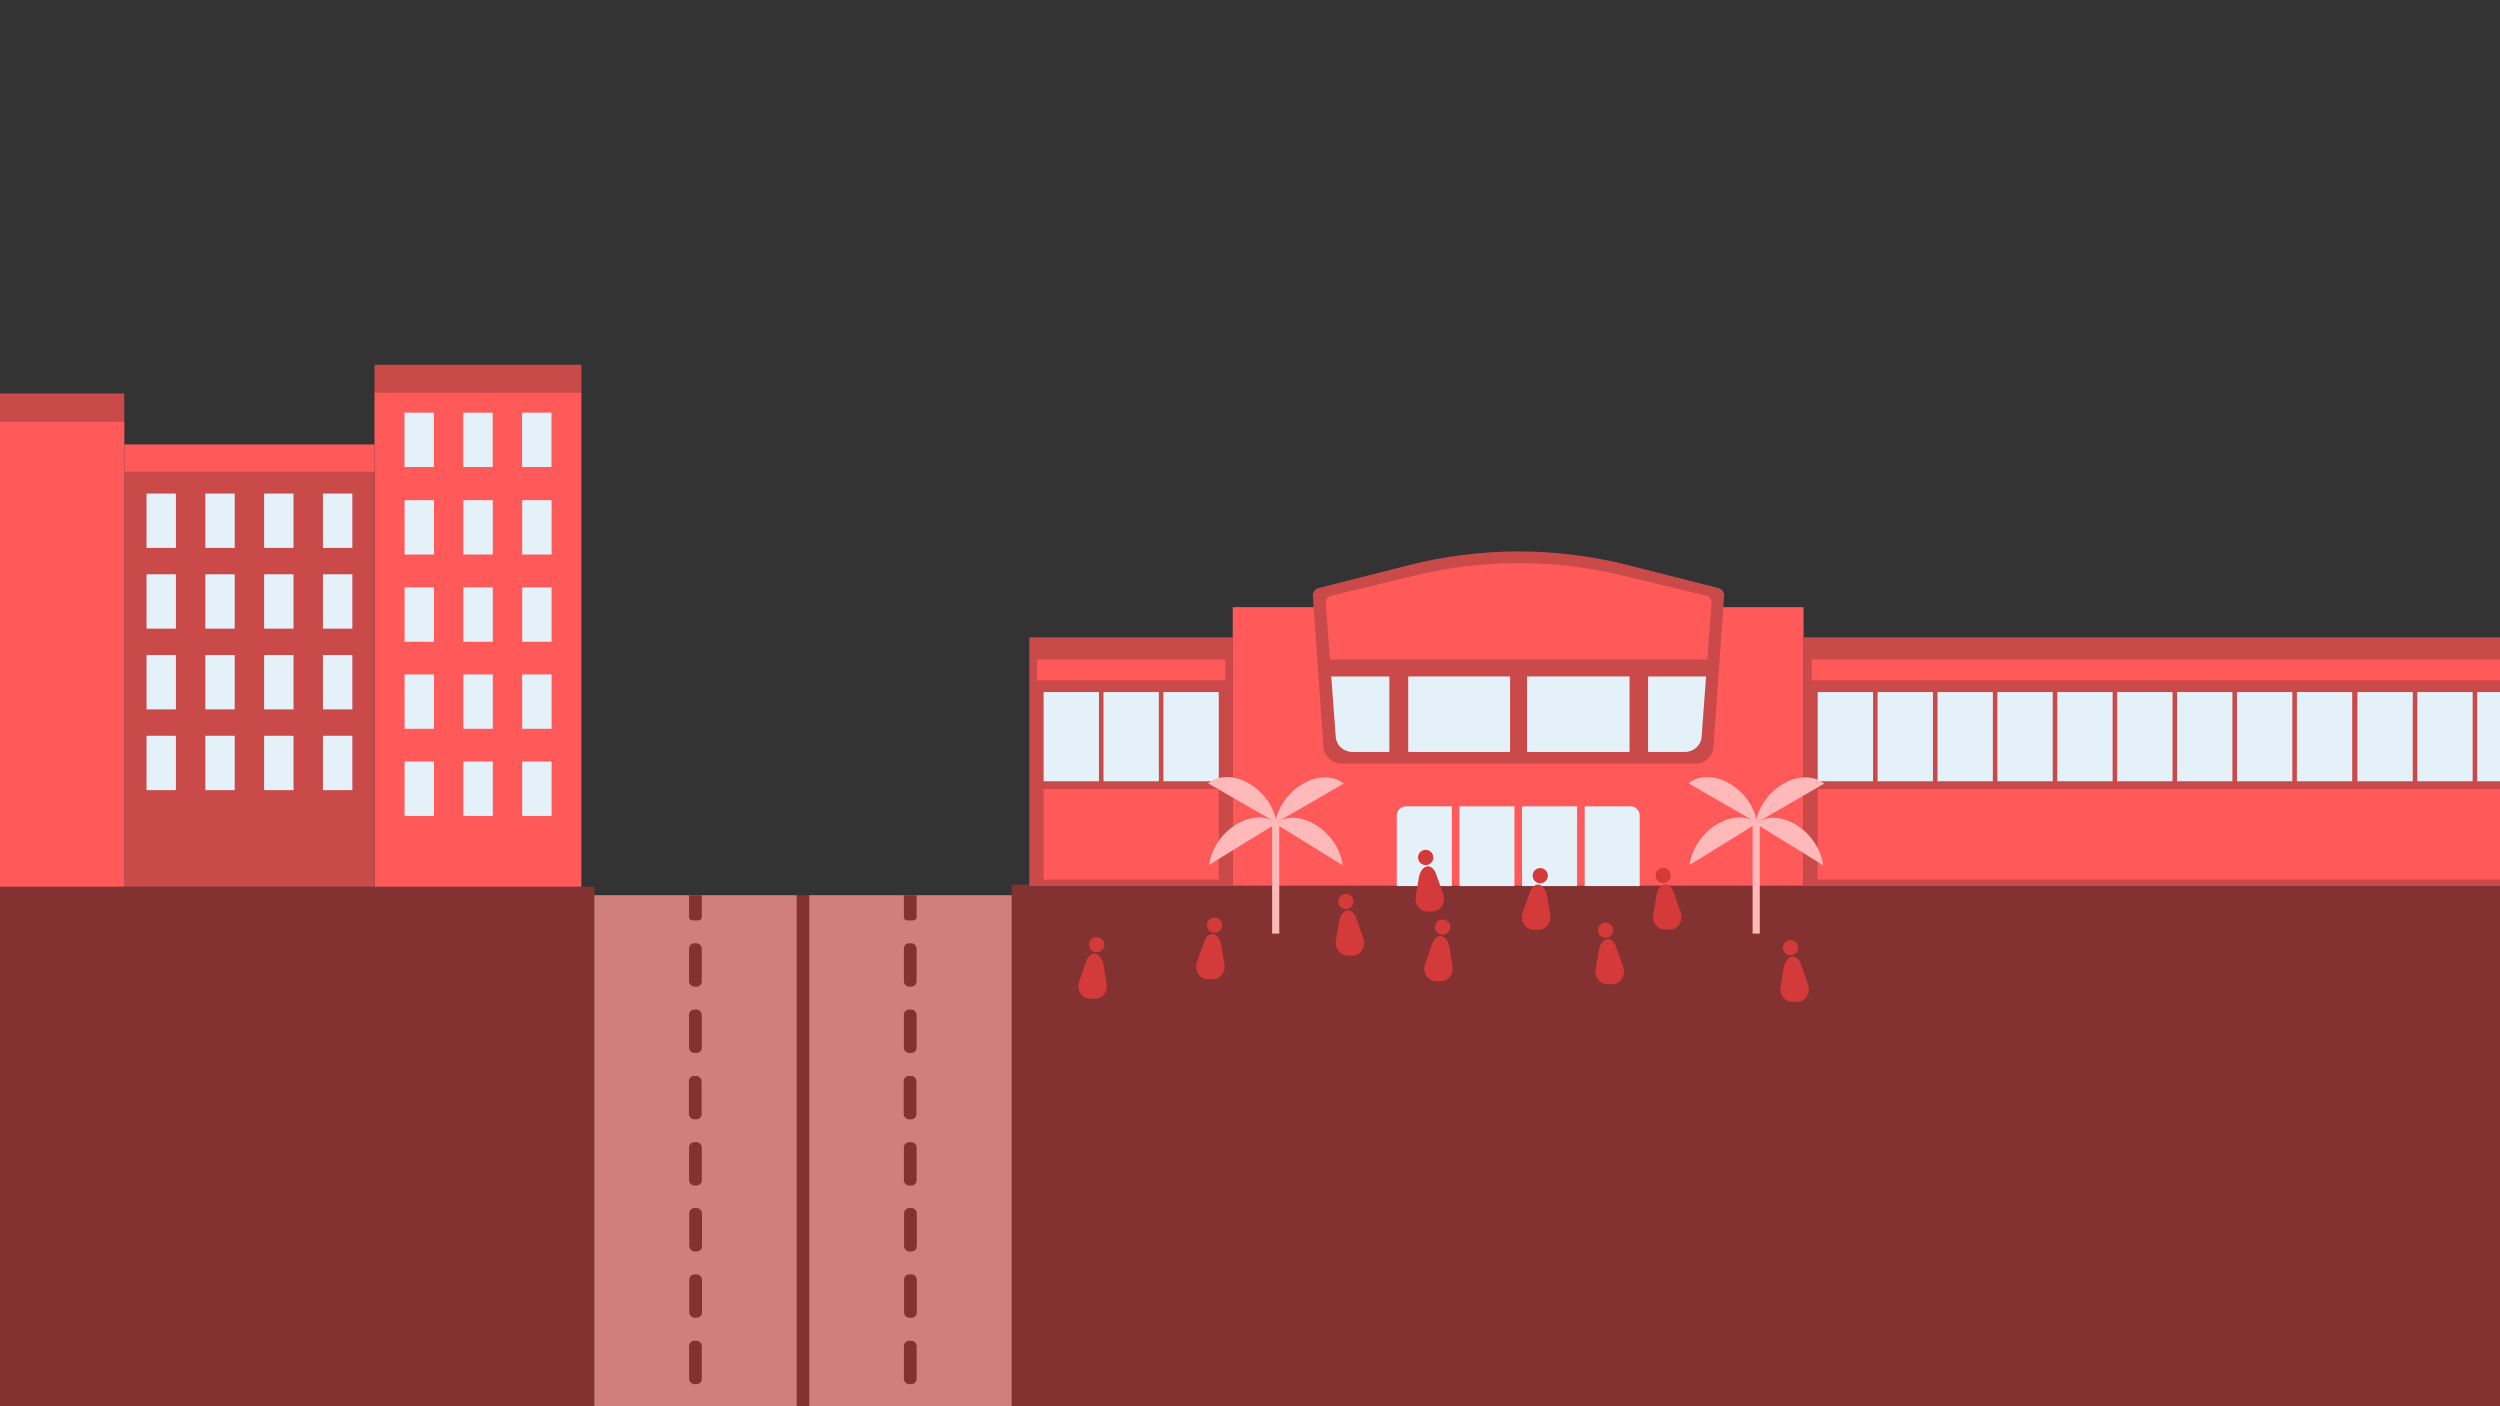 <?xml version="1.0" encoding="UTF-8"?>
<svg xmlns="http://www.w3.org/2000/svg" viewBox="0 0 3840 2160">
  <rect x="0" y="0" width="3840" height="2160" fill="#333333" stroke="none"/>
  <g id="tourStore-move">
    <rect x="1554" y="1359" width="2287" height="801" style="fill: #833131; stroke-width: 0px;"/>
    <rect x="1893.49" y="932.6" width="876.76" height="427.81" style="fill: #ff5959; stroke-width: 0px;"/>
    <rect x="2770" y="979" width="1071" height="382" style="fill: #ca4a4a; stroke-width: 0px;"/>
    <path d="M2060.38,1172.97h544c14.49,0,26.51-11.2,27.53-25.66l16.41-232.61c0-5.42-3.68-10.14-8.93-11.48l-138.77-35.21c-110.41-28.02-226.08-28.02-336.49,0l-138.77,35.21c-5.25,1.33-8.93,6.06-8.93,11.48l16.41,232.61c1.02,14.45,13.04,25.66,27.53,25.66Z" style="fill: #ca4a4a; stroke-width: 0px;"/>
    <g>
      <path d="M2159.39,1238.56h70.6v122.44h-84.54v-108.5c0-7.7,6.25-13.94,13.94-13.94Z" style="fill: #e5f1f9; stroke-width: 0px;"/>
      <rect x="2241.64" y="1238.56" width="84.54" height="122.44" style="fill: #e5f1f9; stroke-width: 0px;"/>
      <rect x="2337.85" y="1238.56" width="84.54" height="122.44" style="fill: #e5f1f9; stroke-width: 0px;"/>
      <path d="M2434.05,1238.56h70.6c7.7,0,13.94,6.25,13.94,13.94v108.5h-84.54v-122.44h0Z" style="fill: #e5f1f9; stroke-width: 0px;"/>
    </g>
    <rect x="-4" y="1362" width="917" height="800" style="fill: #833131; stroke-width: 0px;"/>
    <rect x="1581" y="979" width="313" height="382" style="fill: #ca4a4a; stroke-width: 0px;"/>
    <g>
      <rect x="1242.7" y="1375" width="311.27" height="786" style="fill: #d17e7e; stroke-width: 0px;"/>
      <rect x="1388.1" y="1652.69" width="19.53" height="66.62" rx="7.91" ry="7.91" style="fill: #833131; stroke-width: 0px;"/>
      <rect x="1388.34" y="1754.38" width="19.53" height="66.62" rx="7.91" ry="7.91" style="fill: #833131; stroke-width: 0px;"/>
      <rect x="1388.34" y="1550.7" width="19.53" height="66.62" rx="7.91" ry="7.91" style="fill: #833131; stroke-width: 0px;"/>
      <rect x="1388.34" y="1448.86" width="19.53" height="66.62" rx="7.91" ry="7.91" style="fill: #833131; stroke-width: 0px;"/>
      <path d="M1388.34,1375v34.05c0,2.59,2.42,4.68,5.41,4.68h8.72c2.99,0,5.41-2.1,5.41-4.68v-34.05h-19.53Z" style="fill: #833131; stroke-width: 0px;"/>
      <rect x="1388.41" y="2059.43" width="19.53" height="66.62" rx="7.91" ry="7.91" style="fill: #833131; stroke-width: 0px;"/>
      <rect x="1388.66" y="1957.44" width="19.53" height="66.62" rx="7.91" ry="7.91" style="fill: #833131; stroke-width: 0px;"/>
      <rect x="1388.66" y="1855.6" width="19.53" height="66.62" rx="7.91" ry="7.91" style="fill: #833131; stroke-width: 0px;"/>
    </g>
    <g>
      <rect x="912.81" y="1375" width="311.19" height="786" style="fill: #d17e7e; stroke-width: 0px;"/>
      <rect x="1058.17" y="1652.69" width="19.53" height="66.62" rx="7.91" ry="7.91" style="fill: #833131; stroke-width: 0px;"/>
      <rect x="1058.41" y="1754.38" width="19.53" height="66.62" rx="7.91" ry="7.91" style="fill: #833131; stroke-width: 0px;"/>
      <rect x="1058.41" y="1550.7" width="19.53" height="66.62" rx="7.91" ry="7.91" style="fill: #833131; stroke-width: 0px;"/>
      <rect x="1058.41" y="1448.86" width="19.53" height="66.62" rx="7.91" ry="7.91" style="fill: #833131; stroke-width: 0px;"/>
      <path d="M1058.41,1375v34.05c0,2.59,2.42,4.68,5.41,4.68h8.72c2.99,0,5.41-2.1,5.41-4.68v-34.05h-19.53Z" style="fill: #833131; stroke-width: 0px;"/>
      <rect x="1058.49" y="2059.43" width="19.53" height="66.62" rx="7.91" ry="7.91" style="fill: #833131; stroke-width: 0px;"/>
      <rect x="1058.73" y="1957.44" width="19.53" height="66.62" rx="7.91" ry="7.91" style="fill: #833131; stroke-width: 0px;"/>
      <rect x="1058.73" y="1855.6" width="19.53" height="66.62" rx="7.91" ry="7.91" style="fill: #833131; stroke-width: 0px;"/>
    </g>
    <rect x="1224" y="1375" width="19" height="786" style="fill: #833131; stroke-width: 0px;"/>
    <g>
      <rect x="1787" y="1063" width="85" height="137" style="fill: #e5f1f9; stroke-width: 0px;"/>
      <rect x="1695" y="1063" width="85" height="137" style="fill: #e5f1f9; stroke-width: 0px;"/>
      <rect x="1603" y="1063" width="85" height="137" style="fill: #e5f1f9; stroke-width: 0px;"/>
    </g>
    <g>
      <rect x="2976" y="1063" width="85" height="137" style="fill: #e5f1f9; stroke-width: 0px;"/>
      <rect x="2884" y="1063" width="85" height="137" style="fill: #e5f1f9; stroke-width: 0px;"/>
      <rect x="2792" y="1063" width="85" height="137" style="fill: #e5f1f9; stroke-width: 0px;"/>
      <rect x="3252" y="1063" width="85" height="137" style="fill: #e5f1f9; stroke-width: 0px;"/>
      <rect x="3160" y="1063" width="85" height="137" style="fill: #e5f1f9; stroke-width: 0px;"/>
      <rect x="3068" y="1063" width="85" height="137" style="fill: #e5f1f9; stroke-width: 0px;"/>
      <rect x="3528" y="1063" width="85" height="137" style="fill: #e5f1f9; stroke-width: 0px;"/>
      <rect x="3436" y="1063" width="85" height="137" style="fill: #e5f1f9; stroke-width: 0px;"/>
      <rect x="3344" y="1063" width="85" height="137" style="fill: #e5f1f9; stroke-width: 0px;"/>
      <rect x="3805" y="1063" width="36" height="137" style="fill: #e5f1f9; stroke-width: 0px;"/>
      <rect x="3713" y="1063" width="85" height="137" style="fill: #e5f1f9; stroke-width: 0px;"/>
      <rect x="3621" y="1063" width="85" height="137" style="fill: #e5f1f9; stroke-width: 0px;"/>
    </g>
    <rect x="1593" y="1013" width="289" height="32" style="fill: #ff5959; stroke-width: 0px;"/>
    <rect x="2783" y="1013" width="1058" height="32" style="fill: #ff5959; stroke-width: 0px;"/>
    <path d="M2629,925.2c0-4.82-3.45-9.03-8.37-10.21l-130.16-31.33c-103.56-24.93-212.05-24.93-315.61,0l-130.16,31.33c-4.92,1.19-8.37,5.39-8.37,10.21l6.53,87.8h579.61l6.53-87.8Z" style="fill: #ff5959; stroke-width: 0px;"/>
    <rect x="2163" y="1039" width="156.47" height="116" style="fill: #e5f1f9; stroke-width: 0px;"/>
    <path d="M2044.8,1039l6.93,93.17c.96,12.86,12.23,22.83,25.82,22.83h56.51v-116h-89.26Z" style="fill: #e5f1f9; stroke-width: 0px;"/>
    <path d="M2613.61,1132.17l6.93-93.17h-89.09v116h56.34c13.59,0,24.86-9.97,25.82-22.83Z" style="fill: #e5f1f9; stroke-width: 0px;"/>
    <rect x="2345.5" y="1039" width="157.5" height="116" style="fill: #e5f1f9; stroke-width: 0px;"/>
    <rect x="1603" y="1212" width="269" height="139" style="fill: #ff5959; stroke-width: 0px;"/>
    <rect x="2792" y="1212" width="1049" height="139" style="fill: #ff5959; stroke-width: 0px;"/>
    <rect x="575.24" y="602.45" width="317.76" height="759.55" style="fill: #ff5959; stroke-width: 0px;"/>
    <rect x="191" y="724.85" width="384.24" height="637.15" style="fill: #ca4a4a; stroke-width: 0px;"/>
    <rect x="575.24" y="560.29" width="317.76" height="42.15" style="fill: #ca4a4a; stroke-width: 0px;"/>
    <rect x="191" y="682.7" width="384.24" height="42.15" style="fill: #ff5959; stroke-width: 0px;"/>
    <g>
      <rect x="225.05" y="758.09" width="45.16" height="83.49" style="fill: #e5f1f9; stroke-width: 0px;"/>
      <rect x="315.37" y="758.09" width="45.16" height="83.49" style="fill: #e5f1f9; stroke-width: 0px;"/>
      <rect x="405.7" y="758.09" width="45.16" height="83.49" style="fill: #e5f1f9; stroke-width: 0px;"/>
      <rect x="496.03" y="758.09" width="45.16" height="83.49" style="fill: #e5f1f9; stroke-width: 0px;"/>
    </g>
    <g>
      <rect x="225.05" y="882.11" width="45.16" height="83.49" style="fill: #e5f1f9; stroke-width: 0px;"/>
      <rect x="315.37" y="882.11" width="45.16" height="83.49" style="fill: #e5f1f9; stroke-width: 0px;"/>
      <rect x="405.7" y="882.11" width="45.16" height="83.49" style="fill: #e5f1f9; stroke-width: 0px;"/>
      <rect x="496.03" y="882.11" width="45.16" height="83.49" style="fill: #e5f1f9; stroke-width: 0px;"/>
    </g>
    <g>
      <rect x="225.05" y="1006.14" width="45.16" height="83.49" style="fill: #e5f1f9; stroke-width: 0px;"/>
      <rect x="315.37" y="1006.14" width="45.16" height="83.49" style="fill: #e5f1f9; stroke-width: 0px;"/>
      <rect x="405.7" y="1006.14" width="45.16" height="83.49" style="fill: #e5f1f9; stroke-width: 0px;"/>
      <rect x="496.03" y="1006.14" width="45.16" height="83.49" style="fill: #e5f1f9; stroke-width: 0px;"/>
    </g>
    <g>
      <rect x="225.05" y="1130.16" width="45.16" height="83.49" style="fill: #e5f1f9; stroke-width: 0px;"/>
      <rect x="315.37" y="1130.16" width="45.16" height="83.49" style="fill: #e5f1f9; stroke-width: 0px;"/>
      <rect x="405.7" y="1130.16" width="45.16" height="83.49" style="fill: #e5f1f9; stroke-width: 0px;"/>
      <rect x="496.03" y="1130.16" width="45.16" height="83.49" style="fill: #e5f1f9; stroke-width: 0px;"/>
    </g>
    <rect x="-1" y="647" width="192" height="715" style="fill: #ff5959; stroke-width: 0px;"/>
    <rect x="-1" y="604.42" width="191.88" height="42.15" style="fill: #ca4a4a; stroke-width: 0px;"/>
    <g>
      <rect x="621.26" y="633.81" width="45.16" height="83.49" style="fill: #e5f1f9; stroke-width: 0px;"/>
      <rect x="711.59" y="633.81" width="45.16" height="83.49" style="fill: #e5f1f9; stroke-width: 0px;"/>
      <rect x="801.91" y="633.81" width="45.16" height="83.49" style="fill: #e5f1f9; stroke-width: 0px;"/>
    </g>
    <g>
      <rect x="621.43" y="768.25" width="45.16" height="83.49" style="fill: #e5f1f9; stroke-width: 0px;"/>
      <rect x="711.75" y="768.25" width="45.16" height="83.49" style="fill: #e5f1f9; stroke-width: 0px;"/>
      <rect x="802.08" y="768.25" width="45.16" height="83.49" style="fill: #e5f1f9; stroke-width: 0px;"/>
    </g>
    <g>
      <rect x="621.43" y="902.25" width="45.16" height="83.49" style="fill: #e5f1f9; stroke-width: 0px;"/>
      <rect x="711.75" y="902.25" width="45.16" height="83.49" style="fill: #e5f1f9; stroke-width: 0px;"/>
      <rect x="802.08" y="902.25" width="45.16" height="83.49" style="fill: #e5f1f9; stroke-width: 0px;"/>
    </g>
    <g>
      <rect x="621.43" y="1035.92" width="45.16" height="83.49" style="fill: #e5f1f9; stroke-width: 0px;"/>
      <rect x="711.75" y="1035.92" width="45.16" height="83.49" style="fill: #e5f1f9; stroke-width: 0px;"/>
      <rect x="802.08" y="1035.92" width="45.16" height="83.49" style="fill: #e5f1f9; stroke-width: 0px;"/>
    </g>
    <g>
      <rect x="621.43" y="1169.75" width="45.16" height="83.49" style="fill: #e5f1f9; stroke-width: 0px;"/>
      <rect x="711.75" y="1169.75" width="45.16" height="83.49" style="fill: #e5f1f9; stroke-width: 0px;"/>
      <rect x="802.08" y="1169.75" width="45.16" height="83.49" style="fill: #e5f1f9; stroke-width: 0px;"/>
    </g>
  </g>
  <g id="tourStore-fade-1">
    <g>
      <rect x="1954" y="1264" width="11" height="170" style="fill: #ffb9b9; stroke-width: 0px;"/>
      <g>
        <path d="M1898.45,1266.58c-22.96,14.17-38.37,38.6-41.26,61.98l104.12-64.29c-15.67-11.92-39.9-11.87-62.86,2.31Z" style="fill: #ffb9b9; stroke-width: 0px;"/>
        <path d="M1918.44,1203.41c-23.22-13.43-47.45-12.69-62.89-.28l105.31,60.9c-3.33-23.27-19.2-47.2-42.42-60.62Z" style="fill: #ffb9b9; stroke-width: 0px;"/>
        <path d="M2021.11,1267.06c22.96,14.17,38.37,38.6,41.26,61.98l-104.12-64.29c15.67-11.92,39.9-11.87,62.86,2.31Z" style="fill: #ffb9b9; stroke-width: 0px;"/>
        <path d="M2001.11,1203.89c23.22-13.43,47.45-12.69,62.89-.28l-105.31,60.9c3.33-23.27,19.2-47.2,42.42-60.62Z" style="fill: #ffb9b9; stroke-width: 0px;"/>
      </g>
    </g>
    <g>
      <rect x="2692" y="1264" width="11" height="170" style="fill: #ffb9b9; stroke-width: 0px;"/>
      <g>
        <path d="M2636.45,1266.58c-22.96,14.17-38.37,38.6-41.26,61.98l104.12-64.29c-15.67-11.92-39.9-11.87-62.86,2.31Z" style="fill: #ffb9b9; stroke-width: 0px;"/>
        <path d="M2656.44,1203.41c-23.22-13.43-47.45-12.69-62.89-.28l105.31,60.9c-3.33-23.27-19.2-47.2-42.42-60.62Z" style="fill: #ffb9b9; stroke-width: 0px;"/>
        <path d="M2759.11,1267.06c22.96,14.17,38.37,38.6,41.26,61.98l-104.12-64.29c15.67-11.92,39.9-11.87,62.86,2.31Z" style="fill: #ffb9b9; stroke-width: 0px;"/>
        <path d="M2739.11,1203.89c23.22-13.43,47.45-12.69,62.89-.28l-105.31,60.9c3.33-23.27,19.2-47.2,42.42-60.62Z" style="fill: #ffb9b9; stroke-width: 0px;"/>
      </g>
    </g>
  </g>
  <g id="tourStore-fade-2">
    <g>
      <circle cx="2554.67" cy="1344.71" r="11.71" style="fill: #d43a3a; stroke-width: 0px;"/>
      <path d="M2544.03,1376.46l-4.64,28.33c-1.95,11.91,6.23,22.88,17.05,22.88h9.04c12.23,0,20.61-13.77,16.13-26.49l-4.41-12.54-6.4-18.17c-6.59-18.7-23.34-14.96-26.77,5.99Z" style="fill: #d43a3a; stroke-width: 0px;"/>
    </g>
    <g>
      <circle cx="2067.24" cy="1384.71" r="11.71" style="fill: #d43a3a; stroke-width: 0px;"/>
      <path d="M2056.6,1416.46l-4.64,28.33c-1.95,11.91,6.23,22.88,17.05,22.88h9.04c12.23,0,20.61-13.77,16.13-26.49l-4.41-12.54-6.4-18.17c-6.59-18.7-23.34-14.96-26.77,5.99Z" style="fill: #d43a3a; stroke-width: 0px;"/>
    </g>
    <g>
      <circle cx="2365.84" cy="1345.04" r="11.71" style="fill: #d43a3a; stroke-width: 0px;"/>
      <path d="M2376.47,1376.79l4.64,28.33c1.95,11.91-6.23,22.88-17.05,22.88h-9.04c-12.23,0-20.61-13.77-16.13-26.49l4.41-12.54,6.4-18.17c6.59-18.7,23.34-14.96,26.77,5.99Z" style="fill: #d43a3a; stroke-width: 0px;"/>
    </g>
    <g>
      <circle cx="2215.84" cy="1424.04" r="11.71" style="fill: #d43a3a; stroke-width: 0px;"/>
      <path d="M2226.47,1455.79l4.64,28.33c1.95,11.91-6.23,22.88-17.05,22.88h-9.04c-12.23,0-20.61-13.77-16.13-26.49l4.41-12.54,6.4-18.17c6.59-18.7,23.34-14.96,26.77,5.99Z" style="fill: #d43a3a; stroke-width: 0px;"/>
    </g>
    <g>
      <circle cx="2466.24" cy="1428.71" r="11.71" style="fill: #d43a3a; stroke-width: 0px;"/>
      <path d="M2455.6,1460.46l-4.64,28.33c-1.95,11.91,6.23,22.88,17.05,22.88h9.04c12.23,0,20.61-13.77,16.13-26.49l-4.41-12.54-6.4-18.17c-6.59-18.7-23.34-14.96-26.77,5.99Z" style="fill: #d43a3a; stroke-width: 0px;"/>
    </g>
    <g>
      <circle cx="2750.24" cy="1455.71" r="11.71" style="fill: #d43a3a; stroke-width: 0px;"/>
      <path d="M2739.6,1487.46l-4.64,28.33c-1.95,11.91,6.23,22.88,17.05,22.88h9.04c12.23,0,20.61-13.77,16.13-26.49l-4.41-12.54-6.4-18.17c-6.59-18.7-23.34-14.96-26.77,5.99Z" style="fill: #d43a3a; stroke-width: 0px;"/>
    </g>
    <g>
      <circle cx="1684.5" cy="1451.04" r="11.71" style="fill: #d43a3a; stroke-width: 0px;"/>
      <path d="M1695.14,1482.79l4.64,28.33c1.95,11.91-6.23,22.88-17.05,22.88h-9.04c-12.23,0-20.61-13.77-16.13-26.49l4.41-12.54,6.4-18.17c6.59-18.7,23.34-14.96,26.77,5.99Z" style="fill: #d43a3a; stroke-width: 0px;"/>
    </g>
    <g>
      <circle cx="1865.5" cy="1421.04" r="11.71" style="fill: #d43a3a; stroke-width: 0px;"/>
      <path d="M1876.14,1452.79l4.64,28.33c1.95,11.91-6.23,22.88-17.05,22.88h-9.04c-12.23,0-20.61-13.77-16.13-26.49l4.41-12.54,6.4-18.17c6.59-18.7,23.34-14.96,26.77,5.99Z" style="fill: #d43a3a; stroke-width: 0px;"/>
    </g>
    <g>
      <circle cx="2189.83" cy="1317.04" r="11.71" style="fill: #d43a3a; stroke-width: 0px;"/>
      <path d="M2179.19,1348.79l-4.64,28.33c-1.95,11.91,6.23,22.88,17.05,22.88h9.04c12.23,0,20.61-13.77,16.13-26.49l-4.41-12.54-6.4-18.17c-6.59-18.7-23.34-14.96-26.77,5.99Z" style="fill: #d43a3a; stroke-width: 0px;"/>
    </g>
  </g>
</svg>